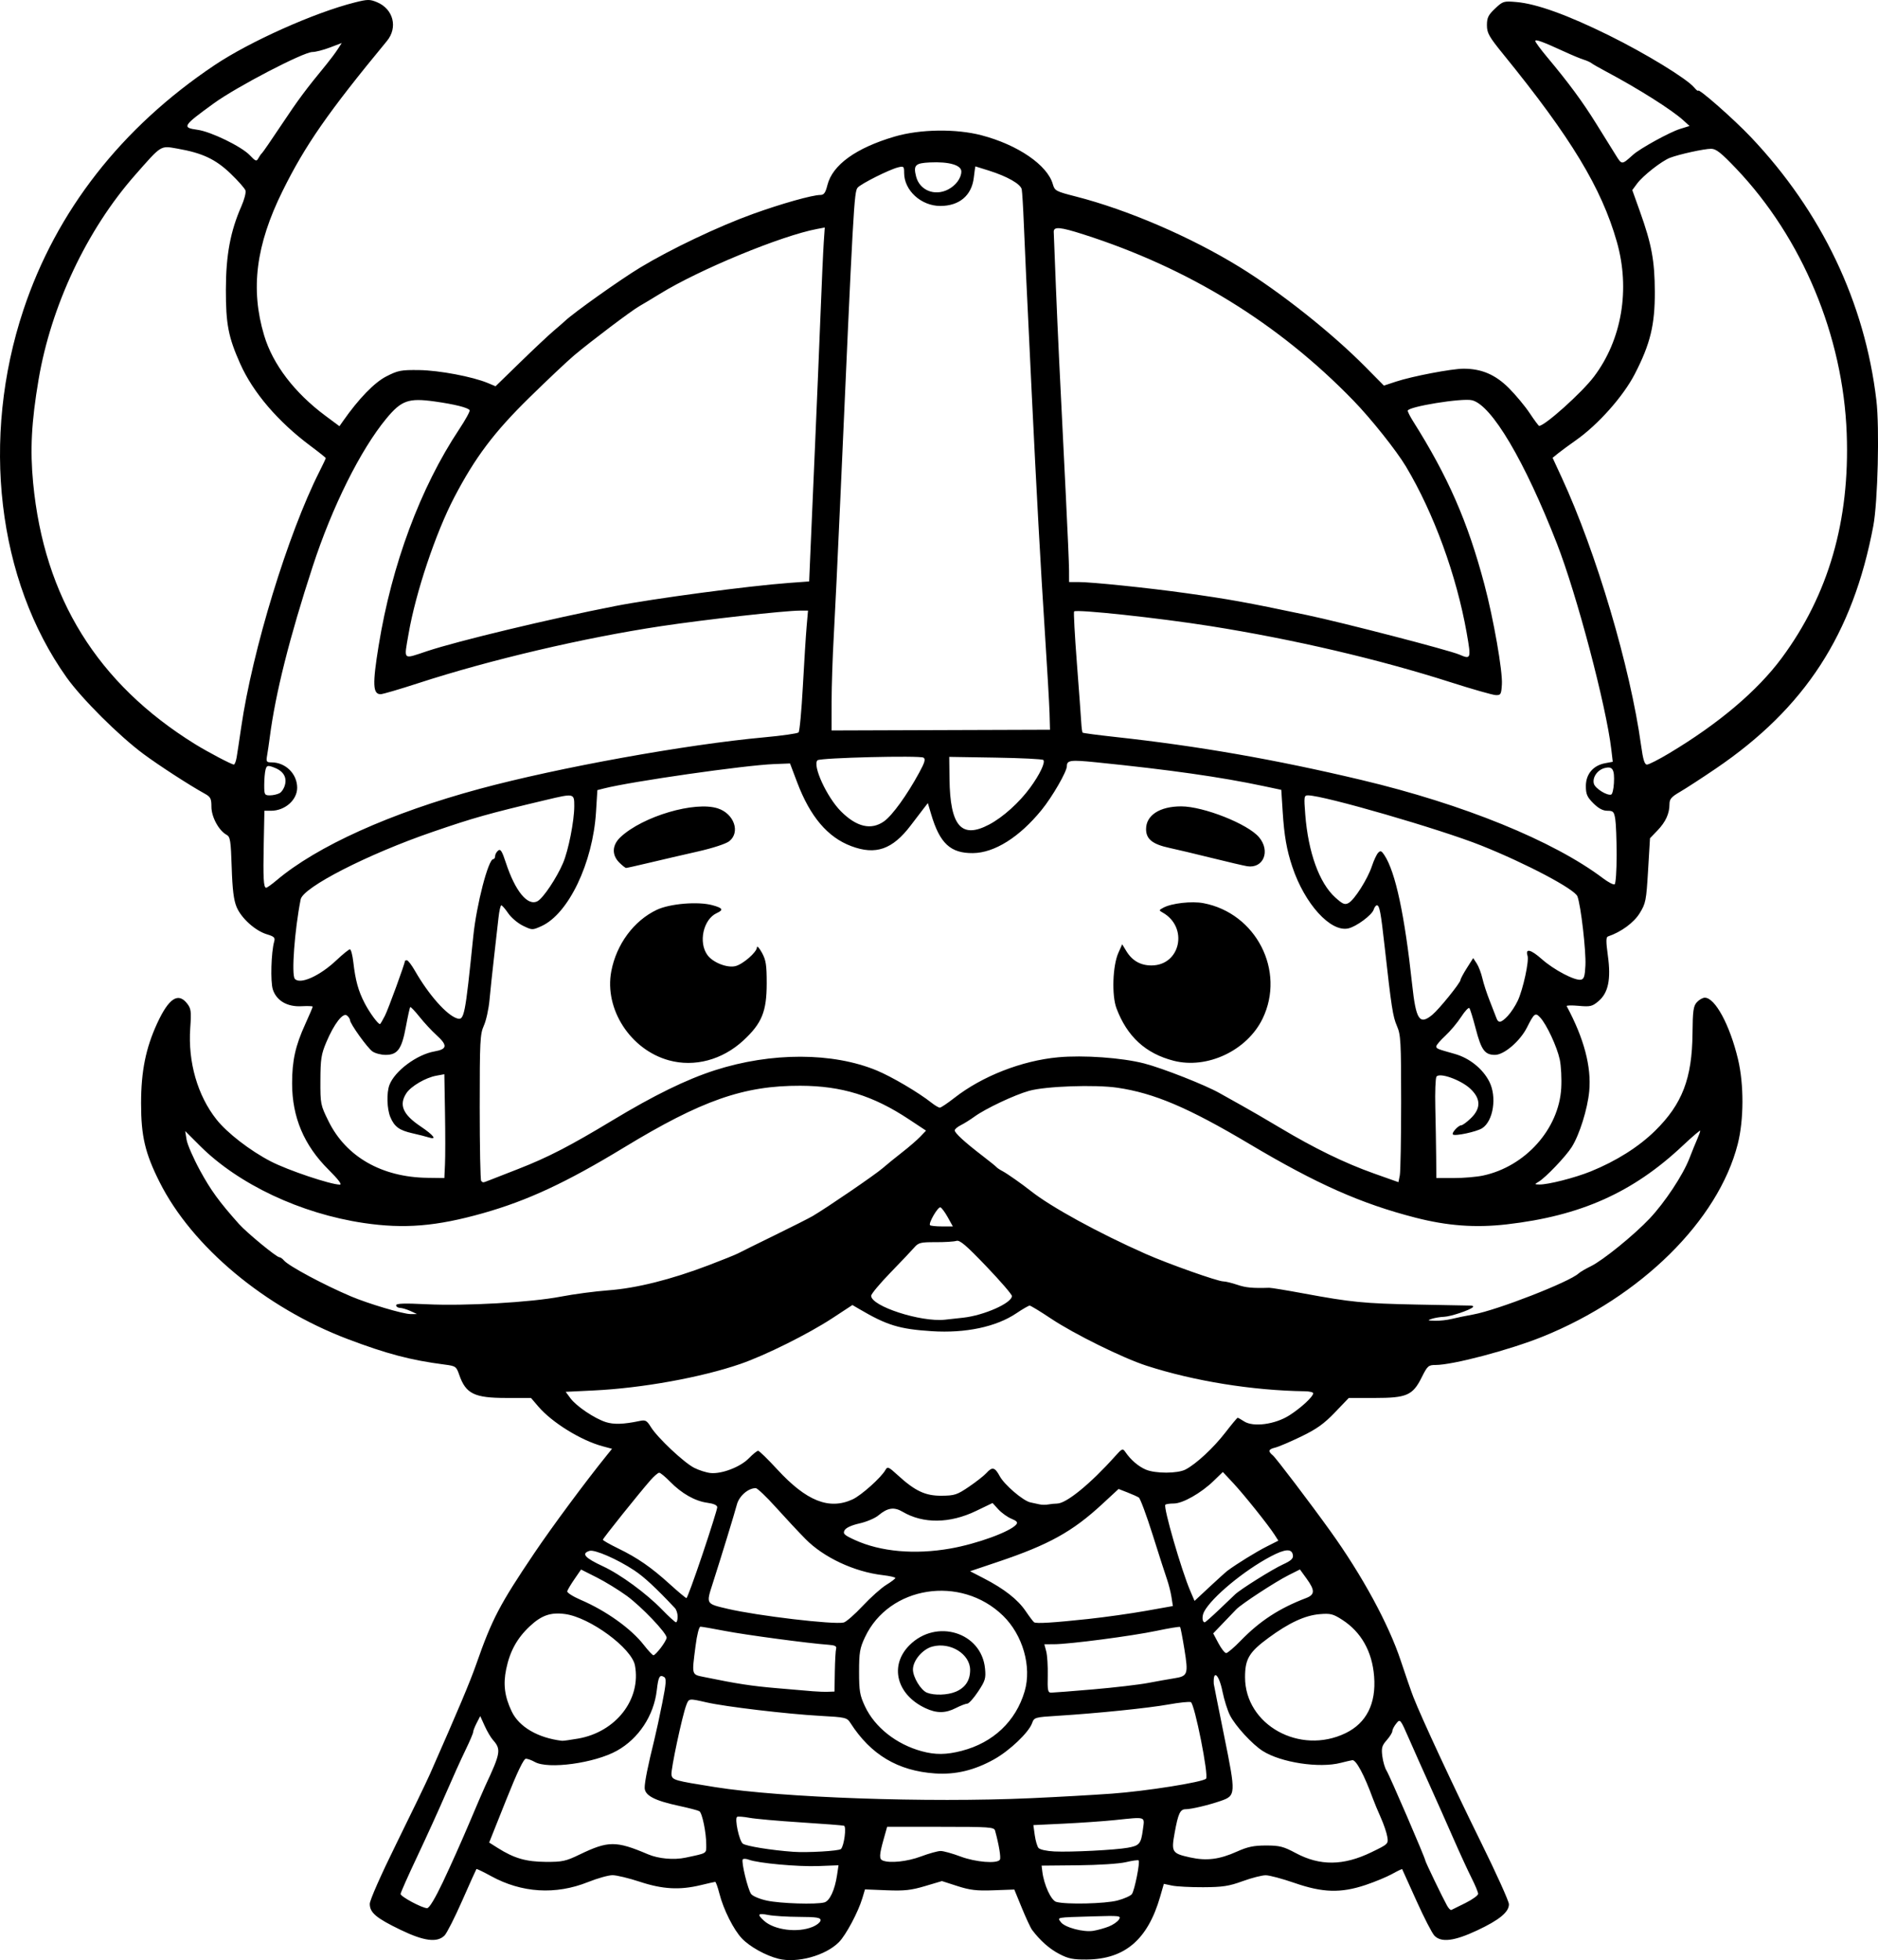 <?xml version="1.0" encoding="UTF-8" standalone="no"?>
<!-- Created with Inkscape (http://www.inkscape.org/) -->

<svg
   width="225.948mm"
   height="235.81mm"
   viewBox="0 0 225.948 235.81"
   version="1.1"
   id="svg5"
   xml:space="preserve"
   xmlns="http://www.w3.org/2000/svg"
   xmlns:svg="http://www.w3.org/2000/svg"><defs
     id="defs2" /><g
     id="layer1"
     transform="translate(66.017,-16.567)"><path
       style="fill:#000000;stroke-width:0.265"
       d="m 27.616,252.21 c -1.513,-0.378 -3.408,-1.432 -4.358,-2.421 -1.01,-1.052 -2.237,-3.499 -2.73,-5.442 -0.194,-0.764 -0.419,-1.385 -0.501,-1.38 -0.082,0.005 -0.863,0.182 -1.736,0.393 -2.534,0.612 -4.583,0.499 -7.319,-0.402 -1.325,-0.437 -2.806,-0.794 -3.293,-0.794 -0.486,0 -1.81,0.371 -2.942,0.824 -3.901,1.563 -7.988,1.313 -11.678,-0.716 -0.928,-0.51 -1.718,-0.892 -1.756,-0.849 -0.038,0.043 -0.804,1.745 -1.702,3.783 -0.898,2.037 -1.857,3.931 -2.13,4.208 -0.882,0.894 -2.466,0.693 -5.296,-0.674 -2.935,-1.418 -3.704,-2.067 -3.704,-3.127 0,-0.443 1.362,-3.523 3.242,-7.332 1.783,-3.613 3.583,-7.342 4.001,-8.288 3.415,-7.743 4.814,-11.064 5.572,-13.229 1.894,-5.41 2.805,-7.151 6.991,-13.361 2.118,-3.142 6.119,-8.543 8.66,-11.692 l 0.681,-0.844 -1.137,-0.306 c -2.601,-0.7 -6.078,-2.849 -7.727,-4.775 l -0.887,-1.036 h -2.964 c -3.868,0 -4.878,-0.498 -5.674,-2.796 -0.346,-0.998 -0.419,-1.048 -1.789,-1.225 -4.031,-0.521 -6.924,-1.283 -11.615,-3.059 -9.935,-3.761 -18.729,-11.099 -22.644,-18.894 -1.745,-3.474 -2.227,-5.529 -2.225,-9.476 0.002,-3.864 0.564,-6.646 1.944,-9.634 1.384,-2.995 2.513,-3.745 3.586,-2.38 0.486,0.618 0.527,0.931 0.384,2.977 -0.284,4.067 0.877,8.104 3.159,10.985 1.291,1.63 4.057,3.765 6.538,5.046 2.067,1.068 7.197,2.791 8.308,2.791 0.285,0 -0.204,-0.645 -1.353,-1.786 -2.962,-2.939 -4.392,-6.317 -4.396,-10.385 -0.002,-2.741 0.397,-4.541 1.586,-7.144 0.498,-1.091 0.899,-2.037 0.89,-2.101 -0.009,-0.064 -0.611,-0.085 -1.339,-0.046 -1.72,0.091 -3.007,-0.658 -3.453,-2.012 -0.306,-0.927 -0.205,-4.486 0.164,-5.782 0.13,-0.457 -0.013,-0.599 -0.866,-0.854 -1.41,-0.422 -3.092,-1.934 -3.658,-3.288 -0.349,-0.834 -0.504,-2.085 -0.591,-4.775 -0.104,-3.217 -0.176,-3.676 -0.612,-3.909 -0.93,-0.498 -1.827,-2.151 -1.827,-3.368 0,-1.002 -0.1,-1.196 -0.818,-1.592 -1.83,-1.008 -5.518,-3.399 -7.384,-4.786 -2.933,-2.181 -7.409,-6.641 -9.22,-9.187 -8.346,-11.733 -10.344,-28.752 -5.193,-44.234 3.954,-11.884 11.795,-21.924 22.974,-29.418 4.27,-2.863 12.036,-6.336 16.897,-7.557 1.539,-0.387 1.804,-0.389 2.672,-0.027 1.962,0.82 2.527,3.042 1.185,4.666 -7.061,8.55 -9.827,12.525 -12.558,18.054 -3.207,6.491 -3.882,11.787 -2.214,17.363 1.042,3.483 3.652,6.905 7.379,9.675 l 1.682,1.25 0.43,-0.614 c 1.881,-2.69 3.769,-4.64 5.208,-5.377 1.406,-0.72 1.771,-0.791 3.947,-0.763 2.396,0.031 6.43,0.792 8.267,1.559 l 0.931,0.389 2.95,-2.873 c 1.623,-1.58 3.427,-3.275 4.009,-3.768 0.582,-0.492 1.213,-1.042 1.403,-1.221 1.075,-1.016 6.666,-4.985 9.048,-6.425 3.683,-2.225 9.402,-4.944 13.541,-6.438 3.446,-1.243 7.161,-2.29 8.129,-2.29 0.429,0 0.613,-0.261 0.85,-1.201 0.609,-2.42 3.449,-4.464 8.093,-5.826 3.057,-0.896 7.371,-0.958 10.451,-0.15 4.359,1.144 7.911,3.577 8.568,5.868 0.232,0.809 0.359,0.878 2.756,1.491 6.245,1.597 13.807,4.852 19.711,8.485 4.946,3.043 11.141,7.961 15.166,12.039 l 2.202,2.23 1.466,-0.484 c 1.943,-0.641 6.704,-1.55 8.119,-1.55 2.17,0 3.832,0.712 5.457,2.339 0.823,0.824 1.951,2.182 2.506,3.019 0.555,0.837 1.063,1.521 1.13,1.521 0.687,0 5.128,-3.985 6.585,-5.909 3.364,-4.442 4.397,-10.515 2.763,-16.244 -1.848,-6.476 -5.513,-12.531 -13.626,-22.511 -1.762,-2.168 -2.002,-2.592 -2.002,-3.541 0,-0.9 0.162,-1.23 0.979,-2 0.945,-0.891 1.034,-0.918 2.58,-0.784 2.422,0.21 6.138,1.551 11.126,4.014 4.429,2.187 9.346,5.193 10.253,6.268 0.255,0.302 0.463,0.473 0.463,0.38 0,-0.366 4.295,3.412 6.368,5.6 8.506,8.982 13.698,19.875 15.087,31.652 0.391,3.311 0.171,12.238 -0.371,15.113 -2.46,13.041 -8.219,21.908 -18.967,29.204 -1.673,1.136 -3.608,2.393 -4.299,2.794 -1.033,0.599 -1.257,0.862 -1.257,1.48 0,1.131 -0.462,2.138 -1.452,3.167 l -0.891,0.926 -0.232,3.88 c -0.217,3.638 -0.28,3.959 -1.015,5.148 -0.703,1.137 -2.245,2.266 -3.806,2.786 -0.247,0.082 -0.25,0.605 -0.015,2.319 0.39,2.847 0.051,4.475 -1.139,5.476 -0.742,0.625 -0.981,0.681 -2.369,0.555 -0.849,-0.077 -1.502,-0.061 -1.45,0.035 2.082,3.868 2.99,7.29 2.715,10.229 -0.201,2.146 -1.172,5.246 -2.107,6.727 -0.71,1.125 -3.139,3.67 -3.981,4.172 -0.514,0.306 -0.512,0.316 0.08,0.331 1.03,0.026 4.302,-0.807 6.2,-1.579 3.077,-1.252 5.762,-2.949 7.734,-4.887 3.26,-3.203 4.448,-6.292 4.499,-11.693 0.026,-2.748 0.103,-3.307 0.523,-3.77 0.271,-0.299 0.702,-0.544 0.958,-0.544 1.238,0 3.014,3.292 3.994,7.406 0.721,3.028 0.709,7.279 -0.03,10.189 -2.337,9.203 -11.685,18.431 -23.485,23.185 -3.985,1.605 -10.796,3.406 -12.886,3.406 -0.844,0 -0.968,0.111 -1.658,1.493 -1.081,2.164 -1.796,2.475 -5.681,2.475 h -3.091 l -1.676,1.746 c -1.312,1.367 -2.192,1.995 -4.057,2.896 -1.31,0.633 -2.709,1.229 -3.109,1.326 -0.837,0.202 -0.908,0.434 -0.287,0.946 0.376,0.31 4.456,5.682 6.907,9.094 3.84,5.346 7.024,11.207 8.48,15.61 0.577,1.746 1.259,3.711 1.515,4.366 0.976,2.5 4.804,10.725 8.083,17.368 1.878,3.804 3.414,7.205 3.414,7.557 0,0.943 -1.159,1.896 -3.833,3.149 -2.748,1.288 -4.31,1.48 -5.131,0.633 -0.282,-0.291 -1.262,-2.196 -2.178,-4.233 -0.916,-2.037 -1.683,-3.736 -1.704,-3.774 -0.021,-0.038 -0.563,0.221 -1.203,0.578 -0.641,0.356 -2.079,0.953 -3.196,1.327 -2.979,0.996 -5.159,0.934 -8.552,-0.244 -1.455,-0.505 -3.012,-0.921 -3.46,-0.924 -0.448,-0.003 -1.698,0.316 -2.778,0.71 -1.654,0.602 -2.404,0.717 -4.742,0.728 -1.528,0.007 -3.22,-0.082 -3.76,-0.196 l -0.982,-0.208 -0.441,1.531 c -1.491,5.173 -4.244,7.532 -8.84,7.572 -1.646,0.014 -2.21,-0.1 -3.307,-0.673 -1.182,-0.617 -2.302,-1.609 -3.267,-2.896 -0.181,-0.241 -0.736,-1.432 -1.233,-2.646 l -0.904,-2.207 -2.494,0.091 c -2.04,0.075 -2.832,-0.018 -4.354,-0.508 l -1.861,-0.599 -2.034,0.604 c -1.677,0.498 -2.489,0.586 -4.628,0.5 l -2.593,-0.104 -0.319,1.067 c -0.496,1.656 -1.971,4.425 -2.809,5.273 -1.613,1.633 -5.036,2.571 -7.307,2.003 z m 39.76,-3.868 c 0.512,-0.201 1.066,-0.582 1.231,-0.846 0.286,-0.457 0.13,-0.476 -3.18,-0.377 -4.473,0.134 -4.25,0.093 -3.807,0.696 0.467,0.635 2.709,1.234 3.899,1.042 0.509,-0.082 1.345,-0.314 1.857,-0.515 z m -35.624,0.036 c 0.527,-0.22 0.958,-0.577 0.958,-0.794 0,-0.32 -0.479,-0.395 -2.58,-0.405 -1.419,-0.006 -3.086,-0.109 -3.704,-0.229 -1.27,-0.246 -1.388,-0.092 -0.529,0.69 1.242,1.13 4.065,1.486 5.855,0.738 z m 78.551,-2.872 c 0.835,-0.417 1.518,-0.913 1.518,-1.102 0,-0.189 -0.352,-1.038 -0.782,-1.887 -0.43,-0.849 -1.433,-3.032 -2.23,-4.851 -0.796,-1.819 -2.067,-4.677 -2.824,-6.35 -0.757,-1.673 -1.863,-4.155 -2.458,-5.514 -1.077,-2.459 -1.084,-2.468 -1.554,-1.889 -0.259,0.32 -0.472,0.729 -0.472,0.909 0,0.18 -0.305,0.672 -0.678,1.095 -0.58,0.658 -0.656,0.938 -0.528,1.942 0.083,0.645 0.31,1.419 0.505,1.72 0.348,0.537 4.669,10.559 4.669,10.83 0,0.149 2.051,4.405 2.608,5.409 0.186,0.336 0.421,0.574 0.522,0.529 0.101,-0.045 0.867,-0.424 1.702,-0.841 z m -122.99,-2.615 c 0.848,-1.783 2.246,-4.908 3.106,-6.945 0.86,-2.037 1.73,-4.061 1.935,-4.498 1.871,-3.999 1.942,-4.419 0.933,-5.556 -0.258,-0.291 -0.707,-1.056 -0.997,-1.7 l -0.528,-1.17 -0.427,0.827 c -0.235,0.455 -0.427,0.948 -0.427,1.097 0,0.149 -0.422,1.137 -0.937,2.196 -0.516,1.059 -1.579,3.414 -2.364,5.233 -0.785,1.819 -2.327,5.212 -3.428,7.541 -1.101,2.328 -2.001,4.356 -2.001,4.506 -6e-5,0.318 2.584,1.703 3.187,1.708 0.264,0.002 0.956,-1.147 1.951,-3.238 z m 45.842,2.55 c 0.653,-0.175 1.265,-1.484 1.535,-3.288 l 0.177,-1.181 -2.412,0.093 c -2.471,0.095 -7.258,-0.342 -8.367,-0.763 -0.341,-0.13 -0.677,-0.143 -0.746,-0.031 -0.189,0.306 0.614,3.61 1.008,4.15 0.191,0.261 1.032,0.615 1.904,0.802 1.631,0.35 5.906,0.484 6.902,0.217 z m 35.273,-0.231 c 0.8,-0.213 1.581,-0.561 1.737,-0.775 0.321,-0.439 1.003,-3.855 0.808,-4.049 -0.07,-0.07 -0.76,0.025 -1.534,0.21 -0.794,0.19 -3.311,0.354 -5.773,0.377 l -4.366,0.041 0.085,0.703 c 0.193,1.603 1.057,3.484 1.681,3.659 1.179,0.332 5.889,0.225 7.361,-0.167 z m 30.525,-5.794 c 2.058,-0.995 2.08,-1.016 1.94,-1.877 -0.078,-0.479 -0.428,-1.51 -0.777,-2.29 -0.35,-0.781 -0.788,-1.836 -0.974,-2.345 -1.024,-2.805 -2.012,-4.646 -2.457,-4.578 -0.188,0.029 -0.818,0.175 -1.4,0.324 -2.584,0.665 -7.18,-0.035 -9.375,-1.427 -1.268,-0.804 -3.284,-2.998 -3.945,-4.293 -0.295,-0.579 -0.702,-1.868 -0.903,-2.866 -0.42,-2.077 -1.141,-2.711 -1.046,-0.919 0.004,0.073 0.569,2.909 1.256,6.303 1.418,7.005 1.409,7.15 -0.454,7.791 -1.457,0.502 -3.514,0.987 -4.181,0.987 -0.667,0 -0.903,0.505 -1.327,2.834 -0.423,2.325 -0.325,2.482 1.843,2.963 1.993,0.442 3.537,0.25 5.661,-0.704 1.276,-0.573 2.021,-0.728 3.491,-0.728 1.624,0 2.093,0.119 3.572,0.911 2.915,1.559 5.727,1.532 9.076,-0.086 z m -95.229,0.26 c 3.443,-1.659 4.374,-1.662 8.217,-0.028 1.267,0.539 3.122,0.705 4.524,0.406 2.659,-0.567 2.488,-0.46 2.488,-1.565 0,-1.456 -0.484,-3.809 -0.827,-4.021 -0.161,-0.099 -1.261,-0.388 -2.444,-0.642 -2.959,-0.634 -4.137,-1.257 -4.137,-2.187 0,-0.712 0.389,-2.645 1.157,-5.749 0.216,-0.873 0.651,-2.883 0.965,-4.467 0.461,-2.318 0.506,-2.921 0.23,-3.091 -0.552,-0.341 -0.702,-0.075 -0.895,1.589 -0.353,3.039 -2.175,5.804 -4.787,7.264 -2.691,1.504 -8.294,2.269 -9.899,1.352 -0.364,-0.208 -0.84,-0.382 -1.058,-0.386 -0.271,-0.005 -1.036,1.594 -2.41,5.038 l -2.013,5.046 1.025,0.647 c 1.979,1.25 3.4,1.663 5.764,1.679 2.014,0.013 2.418,-0.074 4.101,-0.885 z m 41.051,0.238 c 0.967,-0.364 2.038,-0.661 2.381,-0.661 0.343,0 1.415,0.298 2.381,0.661 1.823,0.686 4.428,0.897 4.745,0.384 0.146,-0.236 -0.112,-1.794 -0.578,-3.493 -0.117,-0.425 -0.658,-0.463 -6.557,-0.463 h -6.43 l -0.432,1.539 c -0.518,1.847 -0.538,2.343 -0.101,2.519 0.861,0.347 2.968,0.124 4.59,-0.486 z m -9.619,-0.897 c 0.38,-0.354 0.69,-2.708 0.369,-2.804 -0.165,-0.049 -2.503,-0.23 -5.195,-0.402 -2.692,-0.172 -5.473,-0.419 -6.179,-0.55 -0.707,-0.131 -1.375,-0.182 -1.486,-0.113 -0.322,0.199 0.25,2.884 0.687,3.221 0.389,0.3 3.429,0.792 6.053,0.98 1.711,0.123 5.499,-0.095 5.752,-0.331 z M 69.681,238.859 c 1.396,-0.25 1.58,-0.473 1.808,-2.191 0.214,-1.612 0.462,-1.529 -3.401,-1.132 -1.34,0.138 -4.088,0.329 -6.107,0.426 l -3.67,0.175 0.165,1.201 c 0.091,0.661 0.294,1.357 0.451,1.547 0.163,0.197 0.988,0.379 1.918,0.424 1.99,0.095 7.303,-0.175 8.836,-0.449 z M 57.978,232.902 c 3.201,-0.144 7.607,-0.392 9.79,-0.551 4.127,-0.3 10.895,-1.374 11.318,-1.796 0.35,-0.35 -1.378,-9.039 -1.832,-9.213 -0.195,-0.075 -1.397,0.052 -2.671,0.281 -2.436,0.439 -8.579,1.066 -13.345,1.363 -2.755,0.171 -2.833,0.194 -3.077,0.879 -0.397,1.118 -2.69,3.305 -4.564,4.352 -2.382,1.332 -4.651,1.874 -7.127,1.704 -4.454,-0.307 -7.711,-2.247 -10.157,-6.052 -0.433,-0.674 -0.565,-0.705 -3.679,-0.877 -3.937,-0.217 -11.355,-1.096 -13.631,-1.615 -2.172,-0.495 -2.134,-0.5 -2.457,0.347 -0.484,1.271 -1.863,7.74 -1.777,8.337 0.095,0.658 0.3,0.717 5.259,1.508 7.984,1.274 25.567,1.891 37.951,1.332 z m -8.278,-5.702 c 3.78,-0.979 6.505,-3.56 7.562,-7.16 0.871,-2.966 -0.221,-6.779 -2.605,-9.097 -5.076,-4.935 -13.713,-3.585 -16.61,2.597 -0.617,1.315 -0.705,1.837 -0.705,4.15 0,2.32 0.088,2.833 0.712,4.165 1.179,2.517 3.77,4.564 6.829,5.397 1.638,0.446 2.953,0.432 4.818,-0.051 z m -4.37,-5.128 c -3.484,-1.626 -4.374,-5.129 -1.924,-7.579 3.235,-3.235 8.67,-1.554 9.089,2.812 0.114,1.185 0.027,1.472 -0.836,2.772 -0.53,0.798 -1.115,1.45 -1.301,1.45 -0.186,0 -0.805,0.238 -1.376,0.529 -1.253,0.639 -2.309,0.644 -3.652,0.017 z m 3.626,-1.973 c 1.16,-0.484 1.746,-1.365 1.746,-2.621 0,-1.924 -2.384,-3.4 -4.549,-2.818 -1.179,0.317 -2.331,1.681 -2.331,2.758 0,0.925 0.947,2.49 1.688,2.789 0.865,0.35 2.469,0.299 3.445,-0.109 z m -45.416,5.63 c 4.547,-0.792 7.601,-4.724 6.836,-8.801 -0.39,-2.082 -5.419,-5.779 -8.407,-6.182 -1.727,-0.233 -2.831,0.149 -4.241,1.467 -1.533,1.434 -2.399,3.005 -2.844,5.159 -0.379,1.836 -0.19,3.298 0.66,5.085 0.888,1.867 3.157,3.194 6.056,3.539 0.134,0.016 1.007,-0.104 1.94,-0.267 z m 92.341,-0.657 c 2.506,-1.217 3.683,-3.559 3.427,-6.818 -0.235,-3.004 -1.553,-5.344 -3.837,-6.815 -1.104,-0.712 -1.414,-0.789 -2.725,-0.678 -1.76,0.149 -3.675,1.036 -6.135,2.843 -2.343,1.721 -2.836,2.546 -2.833,4.748 0.005,5.734 6.598,9.395 12.103,6.72 z m -61.458,-7.382 c 0.022,-1.31 0.093,-2.56 0.156,-2.778 0.087,-0.298 -0.148,-0.415 -0.943,-0.471 -2.303,-0.16 -9.936,-1.181 -12.435,-1.663 -1.455,-0.281 -2.779,-0.511 -2.942,-0.511 -0.174,-5.3e-4 -0.42,0.965 -0.595,2.332 -0.459,3.577 -0.508,3.407 1.09,3.735 3.947,0.81 5.644,1.07 8.665,1.329 1.819,0.156 3.784,0.324 4.366,0.373 0.582,0.05 1.405,0.078 1.828,0.062 l 0.77,-0.027 z m 31.107,2.117 c 2.54,-0.218 5.511,-0.566 6.602,-0.774 1.091,-0.208 2.484,-0.456 3.094,-0.551 1.666,-0.26 1.743,-0.472 1.261,-3.468 -0.231,-1.434 -0.468,-2.655 -0.527,-2.714 -0.059,-0.059 -1.331,0.15 -2.827,0.465 -2.975,0.626 -10.503,1.61 -12.344,1.614 l -1.158,0.003 0.228,0.86 c 0.125,0.473 0.207,1.783 0.181,2.91 -0.041,1.788 0.012,2.051 0.413,2.051 0.253,0 2.537,-0.178 5.077,-0.396 z m -52.034,-5.01 c 0.381,-0.5 0.693,-1.044 0.693,-1.21 0,-0.564 -3.036,-3.747 -4.801,-5.033 -0.967,-0.704 -2.599,-1.704 -3.627,-2.222 l -1.869,-0.941 -0.793,1.153 c -0.436,0.634 -0.828,1.291 -0.871,1.46 -0.043,0.169 0.696,0.639 1.642,1.045 3.028,1.299 6.04,3.451 7.558,5.4 0.538,0.691 1.068,1.257 1.177,1.257 0.109,0 0.51,-0.409 0.891,-0.908 z m 69.758,-0.845 c 2.314,-2.381 4.638,-3.896 7.863,-5.127 1.077,-0.411 1.091,-0.924 0.063,-2.343 l -0.797,-1.101 -1.385,0.697 c -1.578,0.794 -5.658,3.461 -6.27,4.098 -0.224,0.233 -0.941,0.981 -1.594,1.661 l -1.186,1.237 0.628,1.184 c 0.345,0.651 0.764,1.184 0.93,1.184 0.166,0 0.954,-0.67 1.749,-1.489 z m -45.481,-4.18 c 0.966,-1.029 2.242,-2.169 2.837,-2.533 0.595,-0.364 1.085,-0.737 1.089,-0.829 0.004,-0.092 -0.677,-0.248 -1.514,-0.345 -3.419,-0.399 -7.088,-2.114 -9.288,-4.341 -0.822,-0.832 -2.426,-2.551 -3.566,-3.819 -1.139,-1.268 -2.231,-2.306 -2.426,-2.306 -0.912,0 -2,0.951 -2.269,1.984 -0.27,1.033 -1.904,6.366 -2.914,9.51 -0.791,2.46 -0.82,2.411 1.81,3.026 3.607,0.844 12.755,1.924 13.957,1.647 0.291,-0.067 1.319,-0.964 2.285,-1.993 z m 27.216,1.559 c 1.965,-0.211 5.042,-0.646 6.839,-0.965 l 3.267,-0.581 -0.167,-1.074 c -0.092,-0.591 -0.334,-1.55 -0.538,-2.133 -0.204,-0.582 -0.979,-2.99 -1.723,-5.35 -0.744,-2.36 -1.496,-4.384 -1.671,-4.498 -0.175,-0.113 -0.794,-0.392 -1.377,-0.618 l -1.058,-0.412 -1.984,1.835 c -3.567,3.299 -6.406,4.871 -12.505,6.924 l -3.376,1.137 1.657,0.856 c 2.443,1.262 4.076,2.539 5.018,3.924 0.46,0.677 0.922,1.29 1.027,1.362 0.259,0.18 2.329,0.052 6.591,-0.406 z M 15.512,211.057 c 0,-0.374 -0.149,-0.839 -0.331,-1.032 -2.286,-2.433 -3.699,-3.743 -4.883,-4.529 -2.021,-1.342 -4.779,-2.544 -5.389,-2.351 -1.019,0.324 -0.575,0.837 1.597,1.846 2.128,0.988 5.24,3.268 7.154,5.243 0.8,0.826 1.544,1.502 1.654,1.503 0.109,7.9e-4 0.198,-0.305 0.198,-0.679 z m 65.147,-0.841 c 0.878,-0.837 1.743,-1.661 1.92,-1.832 0.638,-0.613 4.489,-3.025 5.748,-3.6 0.983,-0.449 1.268,-0.711 1.21,-1.114 -0.118,-0.827 -0.915,-0.783 -2.679,0.149 -3.201,1.691 -7.072,4.9 -7.999,6.632 -0.291,0.543 -0.248,1.286 0.073,1.286 0.071,0 0.848,-0.685 1.726,-1.521 z m 1.033,-4.701 c 1.109,-0.822 3.454,-2.267 4.683,-2.887 l 1.41,-0.711 -0.458,-0.713 c -0.761,-1.185 -3.706,-4.862 -5.003,-6.247 l -1.218,-1.301 -1.113,1.079 c -1.505,1.459 -3.716,2.713 -4.785,2.713 -0.479,0 -0.937,0.067 -1.019,0.149 -0.269,0.269 1.93,7.874 2.997,10.363 l 0.516,1.205 1.813,-1.691 c 0.997,-0.93 1.977,-1.812 2.176,-1.96 z M 18.503,203.554 c 0.975,-2.9 1.772,-5.444 1.772,-5.653 0,-0.25 -0.412,-0.436 -1.204,-0.544 -1.473,-0.202 -3.083,-1.116 -4.472,-2.539 -0.575,-0.589 -1.162,-1.072 -1.304,-1.072 -0.142,0 -0.599,0.387 -1.016,0.86 -1.359,1.541 -5.763,7.041 -5.763,7.197 0,0.084 0.814,0.548 1.81,1.033 2.369,1.153 3.998,2.279 6.25,4.322 1.013,0.919 1.912,1.67 1.998,1.67 0.086,0 0.954,-2.373 1.929,-5.273 z m 29.818,-0.689 c 3.202,-0.564 7.21,-2.025 7.928,-2.89 0.215,-0.259 0.077,-0.425 -0.582,-0.697 -0.475,-0.196 -1.18,-0.702 -1.566,-1.123 l -0.702,-0.766 -1.994,0.959 c -3.151,1.516 -6.359,1.55 -8.826,0.094 -1.025,-0.605 -1.81,-0.488 -2.903,0.43 -0.411,0.346 -1.439,0.783 -2.284,0.972 -0.962,0.215 -1.633,0.524 -1.795,0.826 -0.223,0.416 -0.052,0.578 1.241,1.169 3.085,1.411 7.206,1.779 11.483,1.026 z m 12.853,-5.411 c 1.103,-0.007 4.004,-2.376 6.966,-5.687 0.853,-0.954 0.92,-0.981 1.245,-0.506 0.644,0.941 1.557,1.725 2.45,2.106 1.154,0.492 3.819,0.488 4.775,-0.006 1.281,-0.662 3.367,-2.598 4.797,-4.45 0.755,-0.978 1.422,-1.778 1.483,-1.778 0.06,0 0.407,0.195 0.77,0.432 1.103,0.723 3.746,0.369 5.462,-0.732 1.416,-0.908 2.855,-2.244 2.855,-2.65 0,-0.124 -0.446,-0.232 -0.992,-0.239 -6.325,-0.09 -13.348,-1.223 -19.062,-3.074 -2.853,-0.924 -8.723,-3.821 -11.496,-5.673 -1.283,-0.857 -2.436,-1.558 -2.562,-1.558 -0.126,0 -0.846,0.415 -1.599,0.922 -2.434,1.638 -6.12,2.418 -10.182,2.155 -3.913,-0.254 -5.384,-0.704 -8.746,-2.679 l -0.798,-0.469 -2.391,1.57 c -2.895,1.901 -8.095,4.489 -11.094,5.521 -4.731,1.628 -11.818,2.909 -17.65,3.189 l -3.362,0.162 0.578,0.782 c 0.704,0.953 2.874,2.414 4.243,2.859 0.95,0.308 2.165,0.27 4.049,-0.128 0.732,-0.155 0.884,-0.075 1.376,0.721 0.794,1.285 3.967,4.274 5.21,4.908 0.582,0.297 1.475,0.58 1.984,0.629 1.35,0.13 3.589,-0.735 4.602,-1.778 0.481,-0.495 0.982,-0.9 1.113,-0.899 0.131,0.001 1.167,1.011 2.303,2.245 3.507,3.809 6.232,4.896 9.048,3.607 1.05,-0.48 3.461,-2.638 3.969,-3.552 0.24,-0.432 0.376,-0.374 1.455,0.615 2.103,1.928 3.337,2.509 5.296,2.493 1.57,-0.013 1.865,-0.11 3.307,-1.092 0.871,-0.593 1.81,-1.331 2.087,-1.64 0.702,-0.782 1.017,-0.706 1.604,0.383 0.56,1.04 2.816,2.968 3.688,3.151 0.305,0.064 0.792,0.17 1.083,0.234 0.291,0.065 0.767,0.071 1.058,0.014 0.291,-0.057 0.777,-0.105 1.079,-0.107 z M 49.871,175.093 c 2.526,-0.282 5.858,-1.765 5.858,-2.607 0,-0.193 -1.387,-1.801 -3.083,-3.574 -2.435,-2.545 -3.191,-3.188 -3.597,-3.059 -0.283,0.09 -1.412,0.16 -2.509,0.155 -1.791,-0.007 -2.052,0.058 -2.555,0.638 -0.308,0.355 -1.601,1.719 -2.874,3.031 -1.273,1.312 -2.315,2.563 -2.315,2.78 0,1.253 5.949,3.185 8.864,2.878 0.437,-0.046 1.432,-0.155 2.212,-0.242 z m 58.744,0.155 c 0.526,-0.133 1.707,-0.377 2.623,-0.542 2.869,-0.518 11.588,-3.918 12.678,-4.943 0.177,-0.166 0.832,-0.551 1.455,-0.854 1.453,-0.707 5.21,-3.754 7.095,-5.756 1.824,-1.936 3.994,-5.216 4.761,-7.195 0.32,-0.827 0.748,-1.878 0.949,-2.337 0.202,-0.459 0.367,-0.917 0.367,-1.02 0,-0.102 -0.947,0.705 -2.105,1.795 -5.996,5.641 -12.272,8.446 -21.178,9.469 -3.759,0.431 -7.13,0.184 -10.98,-0.806 -6.552,-1.685 -11.877,-4.049 -19.976,-8.867 -7.325,-4.358 -11.459,-6.118 -15.892,-6.766 -2.69,-0.393 -8.622,-0.184 -10.617,0.375 -1.759,0.493 -5.238,2.135 -6.565,3.099 -0.509,0.37 -1.252,0.835 -1.653,1.034 -0.4,0.199 -0.728,0.48 -0.728,0.624 0,0.319 1.188,1.41 3.307,3.036 0.873,0.67 1.647,1.295 1.72,1.389 0.073,0.094 0.415,0.32 0.761,0.502 0.527,0.278 2.345,1.555 3.345,2.35 2.431,1.933 8.154,5.068 13.853,7.59 2.685,1.188 8.653,3.302 9.322,3.302 0.265,0 1.021,0.183 1.68,0.406 1.031,0.35 1.832,0.426 3.848,0.363 0.218,-0.007 2.064,0.296 4.101,0.673 5.772,1.068 7.257,1.214 13.639,1.345 3.281,0.067 6.189,0.122 6.46,0.122 0.272,0 0.409,0.085 0.305,0.189 -0.358,0.358 -2.68,1.134 -3.472,1.161 -0.437,0.015 -1.091,0.122 -1.455,0.238 -0.582,0.186 -0.538,0.215 0.366,0.238 0.565,0.015 1.458,-0.082 1.984,-0.215 z m -125.25,-0.959 c -0.437,-0.2 -1.002,-0.369 -1.257,-0.375 -0.255,-0.007 -0.463,-0.149 -0.463,-0.316 0,-0.223 0.975,-0.256 3.661,-0.123 4.624,0.229 12.563,-0.224 16.183,-0.923 1.528,-0.295 4.088,-0.634 5.689,-0.753 3.367,-0.25 7.518,-1.288 12.051,-3.013 1.68,-0.64 3.288,-1.288 3.572,-1.442 0.284,-0.154 2.243,-1.122 4.353,-2.153 2.11,-1.03 4.189,-2.082 4.62,-2.336 1.743,-1.029 7.48,-4.951 8.37,-5.723 0.523,-0.454 1.603,-1.331 2.398,-1.95 0.795,-0.619 1.763,-1.455 2.151,-1.86 l 0.704,-0.735 -2.072,-1.37 c -4.304,-2.847 -8.074,-4.011 -13.043,-4.029 -6.813,-0.025 -11.886,1.752 -21.252,7.445 -6.897,4.192 -11.587,6.376 -16.933,7.886 -5.619,1.587 -9.48,1.904 -14.36,1.18 -7.573,-1.124 -15.065,-4.656 -19.696,-9.283 l -1.777,-1.776 0.167,1.04 c 0.092,0.572 0.815,2.231 1.607,3.686 1.302,2.393 2.307,3.774 4.69,6.447 0.937,1.051 4.522,4.004 4.86,4.004 0.129,0 0.378,0.173 0.553,0.384 0.551,0.664 4.819,2.952 8.081,4.332 2.079,0.88 6.27,2.125 7.144,2.123 l 0.794,-0.002 z m 64.644,-11.282 c -0.338,-0.608 -0.734,-1.142 -0.88,-1.188 -0.301,-0.095 -1.474,1.922 -1.249,2.147 0.081,0.081 0.731,0.147 1.445,0.147 h 1.299 z m -55.198,-4.429 c 0.334,-0.133 1.917,-0.752 3.518,-1.375 3.545,-1.38 6.201,-2.75 11.315,-5.835 5.052,-3.048 8.919,-4.94 12.365,-6.047 6.774,-2.177 14.169,-2.165 19.465,0.034 1.805,0.749 5.019,2.643 6.576,3.875 0.414,0.327 0.866,0.595 1.004,0.595 0.138,0 0.926,-0.528 1.75,-1.173 3.344,-2.616 8.112,-4.482 12.484,-4.886 3.042,-0.281 7.676,0.05 10.352,0.739 2.211,0.569 7.41,2.617 9.09,3.581 0.582,0.334 1.773,1 2.646,1.48 0.873,0.48 2.957,1.69 4.63,2.69 4.157,2.483 7.778,4.244 11.281,5.488 l 2.946,1.046 0.162,-0.812 c 0.089,-0.447 0.162,-4.413 0.162,-8.815 0,-7.288 -0.045,-8.107 -0.504,-9.161 -0.495,-1.138 -0.662,-2.218 -1.488,-9.625 -0.458,-4.105 -0.608,-4.895 -0.929,-4.895 -0.12,0 -0.292,0.232 -0.382,0.516 -0.209,0.658 -2.093,2.052 -3.061,2.265 -2.134,0.469 -5.238,-2.951 -6.727,-7.411 -0.68,-2.036 -0.976,-3.729 -1.16,-6.615 l -0.169,-2.646 -2.117,-0.449 c -5.195,-1.101 -11.286,-1.966 -20.165,-2.866 -3.075,-0.311 -3.515,-0.253 -3.515,0.464 0,0.655 -1.748,3.684 -3.042,5.273 -2.674,3.282 -5.671,5.164 -8.267,5.188 -2.696,0.025 -3.977,-1.166 -5.016,-4.664 l -0.401,-1.352 -0.511,0.658 c -0.281,0.362 -0.977,1.273 -1.547,2.025 -2.199,2.901 -4.216,3.602 -7.165,2.492 -2.838,-1.068 -4.939,-3.547 -6.498,-7.666 l -0.862,-2.278 -1.932,0.076 c -3.54,0.139 -17.138,2.087 -20.452,2.929 l -0.794,0.202 -0.163,2.63 c -0.381,6.133 -3.317,12.269 -6.573,13.737 -1.08,0.487 -1.112,0.487 -2.218,-0.051 -0.617,-0.3 -1.415,-0.975 -1.773,-1.5 -0.357,-0.525 -0.731,-0.955 -0.829,-0.956 -0.099,-0.001 -0.253,0.683 -0.343,1.52 -0.09,0.837 -0.329,2.95 -0.531,4.696 -0.202,1.746 -0.447,4.068 -0.546,5.159 -0.098,1.091 -0.404,2.484 -0.679,3.094 -0.458,1.016 -0.5,1.846 -0.5,9.812 0,4.786 0.079,8.781 0.176,8.878 0.223,0.223 0.21,0.223 0.936,-0.066 z M 14.454,144.129 c -4.622,-1.272 -7.784,-6.161 -6.925,-10.709 0.613,-3.249 2.712,-6.086 5.47,-7.395 1.573,-0.746 4.946,-1.03 6.681,-0.561 1.261,0.34 1.391,0.566 0.55,0.948 -1.635,0.743 -2.254,3.541 -1.121,5.07 0.661,0.893 2.373,1.562 3.362,1.313 0.899,-0.226 2.564,-1.676 2.579,-2.247 0.006,-0.24 0.274,0.041 0.595,0.623 0.493,0.894 0.583,1.47 0.582,3.704 -0.002,3.386 -0.582,4.805 -2.801,6.86 -2.536,2.348 -5.888,3.242 -8.971,2.394 z m 60.722,0.049 c -3.363,-0.868 -5.587,-2.909 -6.866,-6.305 -0.585,-1.552 -0.463,-5.129 0.227,-6.673 l 0.46,-1.03 0.497,0.817 c 0.702,1.155 1.704,1.728 3.02,1.728 3.506,0 4.478,-4.612 1.343,-6.367 -0.459,-0.257 -0.454,-0.289 0.098,-0.584 1.001,-0.536 3.414,-0.807 4.817,-0.541 6.337,1.202 9.897,8.149 7.118,13.889 -1.857,3.836 -6.667,6.11 -10.714,5.066 z M 8.489,120.336 c -0.927,-0.927 -0.868,-2.109 0.154,-3.063 2.686,-2.509 8.963,-4.355 11.717,-3.447 1.953,0.645 2.72,2.876 1.356,3.948 -0.392,0.308 -1.975,0.826 -3.77,1.232 -1.702,0.385 -4.302,0.988 -5.777,1.34 -1.475,0.352 -2.76,0.639 -2.856,0.639 -0.096,0 -0.467,-0.292 -0.824,-0.649 z m 75.551,0.444 c -0.364,-0.055 -2.269,-0.499 -4.233,-0.986 -1.965,-0.487 -4.268,-1.035 -5.118,-1.217 -2.047,-0.44 -2.819,-1.06 -2.819,-2.266 0,-1.666 1.649,-2.733 4.224,-2.733 2.686,0 8.023,2.114 9.366,3.71 1.401,1.665 0.537,3.791 -1.419,3.493 z m -96.519,35.859 c 0.043,-0.909 0.044,-3.72 5.3e-4,-6.245 l -0.078,-4.591 -0.98,0.179 c -1.278,0.234 -3.04,1.267 -3.588,2.104 -0.92,1.404 -0.429,2.555 1.7,3.987 1.607,1.081 2.037,1.668 0.975,1.328 -0.327,-0.105 -1.202,-0.327 -1.944,-0.494 -1.587,-0.357 -2.176,-0.789 -2.661,-1.949 -0.412,-0.985 -0.467,-2.924 -0.109,-3.864 0.641,-1.686 3.292,-3.66 5.419,-4.035 1.556,-0.274 1.605,-0.728 0.214,-1.987 -0.55,-0.497 -1.456,-1.476 -2.014,-2.176 -0.558,-0.699 -1.061,-1.225 -1.117,-1.168 -0.057,0.057 -0.293,1.124 -0.524,2.372 -0.498,2.687 -0.996,3.375 -2.44,3.375 -0.544,0 -1.254,-0.186 -1.578,-0.412 -0.615,-0.431 -2.704,-3.346 -2.704,-3.774 0,-0.136 -0.163,-0.382 -0.363,-0.548 -0.48,-0.398 -1.548,0.983 -2.495,3.227 -0.602,1.427 -0.694,2.019 -0.703,4.563 -0.011,2.857 0.012,2.969 0.985,4.94 2.109,4.268 6.4,6.721 11.889,6.794 l 2.038,0.027 z m 124.883,1.356 c 5.09,-1.081 9.13,-5.593 9.415,-10.514 0.066,-1.135 -0.014,-2.687 -0.177,-3.448 -0.331,-1.544 -1.579,-4.222 -2.356,-5.056 -0.582,-0.625 -0.722,-0.519 -1.589,1.203 -0.826,1.64 -2.757,3.295 -3.844,3.295 -1.231,0 -1.65,-0.573 -2.33,-3.185 -0.321,-1.231 -0.661,-2.33 -0.756,-2.442 -0.095,-0.112 -0.542,0.366 -0.993,1.062 -0.451,0.696 -1.306,1.715 -1.9,2.265 -0.594,0.55 -1.08,1.117 -1.08,1.261 0,0.293 0.045,0.312 2.212,0.922 1.768,0.497 3.365,1.777 4.157,3.33 0.936,1.835 0.492,4.741 -0.857,5.611 -0.658,0.424 -3.288,0.986 -3.522,0.752 -0.185,-0.185 0.66,-1.109 1.014,-1.109 0.152,0 0.67,-0.381 1.15,-0.846 1.226,-1.188 1.206,-2.349 -0.06,-3.543 -1.137,-1.073 -3.743,-2 -4.082,-1.452 -0.12,0.194 -0.181,1.855 -0.137,3.692 0.044,1.837 0.09,4.501 0.103,5.92 l 0.022,2.58 h 2.104 c 1.157,0 2.735,-0.134 3.506,-0.298 z M -19.706,138.768 c 0.401,-0.785 2.41,-6.289 2.41,-6.601 0,-0.038 0.108,-0.07 0.239,-0.07 0.132,0 0.564,0.566 0.96,1.257 1.664,2.901 3.82,5.338 5.07,5.731 0.865,0.272 0.972,-0.269 1.954,-9.898 0.386,-3.786 1.806,-9.26 2.402,-9.26 0.122,0 0.222,-0.164 0.222,-0.364 0,-0.2 0.162,-0.499 0.359,-0.663 0.29,-0.241 0.47,0.04 0.936,1.459 1.129,3.439 2.627,5.257 3.81,4.624 0.68,-0.364 2.3,-2.787 3.069,-4.59 0.649,-1.52 1.35,-5.077 1.35,-6.846 0,-1.546 -0.007,-1.548 -3.383,-0.746 -7.022,1.668 -8.696,2.139 -13.683,3.853 -7.781,2.674 -15.567,6.658 -15.853,8.113 -0.729,3.698 -1.125,9.047 -0.707,9.551 0.611,0.736 2.984,-0.318 4.998,-2.219 0.771,-0.728 1.507,-1.324 1.635,-1.324 0.128,0 0.311,0.685 0.407,1.521 0.257,2.238 0.6,3.48 1.369,4.961 0.596,1.149 1.597,2.514 1.843,2.514 0.044,0 0.311,-0.451 0.592,-1.002 z m 135.103,0.01 c 0.378,-0.4 0.919,-1.228 1.202,-1.84 0.635,-1.372 1.369,-4.756 1.168,-5.388 -0.294,-0.926 0.398,-0.764 1.71,0.402 1.458,1.295 3.975,2.618 4.712,2.478 0.37,-0.07 0.478,-0.414 0.541,-1.719 0.084,-1.75 -0.549,-7.221 -0.961,-8.305 -0.331,-0.871 -6.143,-3.945 -11.553,-6.109 -4.936,-1.975 -18.977,-6.043 -20.857,-6.043 -0.485,0 -0.505,0.136 -0.335,2.315 0.355,4.545 1.687,8.232 3.601,9.961 0.902,0.815 1.151,0.92 1.604,0.677 0.709,-0.379 2.307,-2.903 2.816,-4.447 0.223,-0.677 0.557,-1.393 0.743,-1.592 0.282,-0.302 0.407,-0.255 0.762,0.288 1.328,2.027 2.429,7.165 3.333,15.552 0.461,4.281 0.888,4.918 2.436,3.637 0.817,-0.677 3.384,-3.855 3.384,-4.19 0,-0.122 0.343,-0.762 0.762,-1.423 l 0.762,-1.202 0.424,0.647 c 0.233,0.356 0.54,1.16 0.682,1.788 0.142,0.628 0.543,1.856 0.892,2.729 0.348,0.873 0.707,1.796 0.797,2.051 0.228,0.647 0.578,0.579 1.375,-0.265 z M -32.756,122.486 c 4.88,-4.129 13.759,-8.13 24.455,-11.019 9.467,-2.557 24.793,-5.331 34.215,-6.193 2.156,-0.197 4.023,-0.464 4.148,-0.592 0.125,-0.129 0.357,-2.615 0.514,-5.525 0.158,-2.91 0.362,-6.155 0.454,-7.21 l 0.168,-1.918 h -0.97 c -1.832,0 -11.413,1.072 -16.701,1.868 -9.329,1.405 -20.587,4.048 -29.213,6.858 -2.243,0.731 -4.284,1.328 -4.536,1.328 -0.943,0 -0.993,-1.194 -0.242,-5.821 1.587,-9.784 5.024,-19.021 9.688,-26.041 0.766,-1.153 1.334,-2.19 1.263,-2.305 -0.192,-0.31 -1.82,-0.716 -4.211,-1.05 -3.146,-0.44 -4.002,-0.135 -5.826,2.076 -3.105,3.765 -6.503,10.592 -8.848,17.779 -2.789,8.55 -4.474,15.253 -5.158,20.521 -0.094,0.728 -0.238,1.71 -0.32,2.183 -0.135,0.784 -0.089,0.86 0.525,0.86 1.691,0 3.086,1.378 3.088,3.05 0.002,1.475 -1.47,2.771 -3.148,2.771 h -0.794 l -0.079,3.903 c -0.086,4.209 -0.024,5.358 0.287,5.358 0.11,0 0.667,-0.396 1.239,-0.88 z m 161.242,-3.038 c -0.002,-1.847 -0.077,-3.804 -0.167,-4.35 -0.147,-0.887 -0.247,-0.992 -0.95,-0.992 -0.541,0 -1.066,-0.28 -1.685,-0.9 -0.754,-0.754 -0.9,-1.09 -0.9,-2.081 0,-1.427 0.879,-2.469 2.309,-2.737 l 0.927,-0.174 -0.175,-1.486 c -0.618,-5.258 -4.155,-18.643 -6.547,-24.77 -3.892,-9.969 -7.842,-16.645 -10.2,-17.237 -1.178,-0.296 -7.745,0.77 -7.745,1.257 0,0.137 0.28,0.692 0.622,1.235 4.233,6.708 6.592,12.1 8.593,19.64 1.111,4.185 2.212,10.47 2.112,12.051 -0.076,1.206 -0.135,1.308 -0.744,1.287 -0.364,-0.013 -2.805,-0.708 -5.424,-1.546 -8.701,-2.783 -18.864,-5.158 -28.903,-6.754 -6.186,-0.983 -16.111,-2.05 -16.398,-1.762 -0.072,0.072 0.077,2.847 0.332,6.167 0.255,3.319 0.492,6.547 0.527,7.173 0.035,0.626 0.109,1.184 0.165,1.24 0.056,0.056 1.826,0.29 3.933,0.52 9.99,1.091 19.242,2.707 29.628,5.176 12.262,2.915 23.088,7.323 29.061,11.833 0.631,0.476 1.256,0.799 1.389,0.717 0.133,-0.082 0.241,-1.661 0.239,-3.507 z m -75.486,-3.689 c 1.658,-0.879 3.615,-2.64 4.925,-4.432 1.161,-1.588 1.861,-3.064 1.58,-3.331 -0.112,-0.107 -2.705,-0.235 -5.761,-0.284 l -5.556,-0.089 0.032,2.646 c 0.07,5.694 1.435,7.263 4.78,5.49 z m -12.664,-0.376 c 0.995,-0.699 2.765,-3.149 4.251,-5.884 0.661,-1.215 0.773,-1.612 0.505,-1.783 -0.441,-0.281 -12.436,0.015 -12.752,0.315 -0.64,0.608 1.125,4.449 2.825,6.149 1.885,1.885 3.625,2.29 5.171,1.203 z m -72.719,-3.392 c 0.27,-0.144 0.571,-0.629 0.669,-1.076 0.208,-0.948 -0.292,-1.655 -1.459,-2.062 -0.65,-0.227 -0.762,-0.187 -0.897,0.314 -0.085,0.315 -0.155,1.138 -0.157,1.83 -0.003,1.174 0.041,1.257 0.675,1.257 0.373,0 0.899,-0.118 1.169,-0.262 z m 160.543,-1.214 c 0.087,-1.641 -0.161,-2.05 -1.101,-1.814 -0.884,0.222 -1.513,1.125 -1.314,1.886 0.148,0.565 1.577,1.465 2.082,1.311 0.146,-0.044 0.296,-0.667 0.333,-1.383 z m -165.707,-3.088 c 0.081,-0.473 0.329,-2.106 0.55,-3.63 1.349,-9.281 5.625,-23.26 9.408,-30.754 0.421,-0.835 0.766,-1.564 0.766,-1.621 0,-0.057 -0.816,-0.71 -1.813,-1.452 -3.916,-2.912 -6.945,-6.45 -8.486,-9.915 -1.425,-3.203 -1.726,-4.76 -1.719,-8.918 0.006,-4.143 0.542,-7.017 1.871,-10.031 0.347,-0.787 0.567,-1.635 0.488,-1.883 -0.079,-0.248 -0.884,-1.162 -1.79,-2.031 -1.811,-1.737 -3.403,-2.485 -6.407,-3.008 -2.06,-0.359 -1.862,-0.483 -5.094,3.191 -5.798,6.591 -10.096,15.703 -11.603,24.599 -0.86,5.074 -1.036,8.442 -0.653,12.445 1.319,13.78 7.73,24.122 19.464,31.399 1.53,0.949 4.411,2.466 4.684,2.467 0.103,2.6e-4 0.253,-0.386 0.334,-0.859 z m 172.357,-0.502 c 5.954,-3.562 10.624,-7.517 13.547,-11.47 5.622,-7.605 8.196,-16.499 7.81,-26.987 -0.432,-11.747 -5.345,-23.52 -13.302,-31.882 -1.81,-1.902 -2.417,-2.381 -3.013,-2.381 -0.833,0 -3.812,0.652 -4.941,1.081 -0.995,0.378 -3.261,2.154 -3.967,3.109 l -0.576,0.779 0.927,2.593 c 1.402,3.923 1.77,5.912 1.784,9.635 0.015,3.995 -0.54,6.273 -2.412,9.904 -1.382,2.681 -4.411,6.089 -7.074,7.959 -0.826,0.58 -1.797,1.294 -2.157,1.586 l -0.655,0.531 1.099,2.38 c 4.152,8.987 8.255,22.831 9.545,32.212 0.239,1.734 0.418,2.315 0.713,2.315 0.217,0 1.419,-0.613 2.672,-1.362 z m -74.551,-4.767 c -0.029,-1.067 -0.286,-5.512 -0.57,-9.878 -0.497,-7.623 -1.021,-17.161 -1.578,-28.707 -0.657,-13.619 -0.816,-17.036 -0.95,-20.373 -0.079,-1.965 -0.191,-3.816 -0.25,-4.114 -0.127,-0.64 -1.731,-1.555 -3.96,-2.258 -0.873,-0.275 -1.601,-0.502 -1.617,-0.504 -0.016,-0.002 -0.102,0.61 -0.191,1.36 -0.254,2.143 -1.742,3.399 -4.03,3.399 -2.304,0 -4.349,-1.865 -4.349,-3.967 0,-0.797 -0.048,-0.841 -0.728,-0.675 -1.048,0.255 -4.485,1.979 -4.87,2.443 -0.423,0.51 -0.511,2.09 -2.077,37.389 -0.294,6.621 -0.65,14.063 -0.792,16.536 -0.142,2.474 -0.26,6.046 -0.262,7.937 l -0.004,3.44 13.14,-0.044 13.14,-0.044 -0.053,-1.94 z m -74.91,-7.509 c 3.709,-1.235 14.801,-3.895 22.622,-5.426 4.64,-0.908 16.067,-2.43 20.943,-2.789 l 2.422,-0.178 0.158,-3.734 c 0.087,-2.054 0.336,-7.782 0.553,-12.73 0.217,-4.948 0.513,-12.032 0.657,-15.743 0.144,-3.711 0.317,-7.563 0.385,-8.56 l 0.124,-1.813 -0.926,0.174 c -4.286,0.804 -14.139,4.87 -18.892,7.795 -0.946,0.582 -2.072,1.258 -2.503,1.502 -0.929,0.526 -5.752,4.165 -7.816,5.897 -0.8,0.672 -3.241,2.973 -5.424,5.115 -4.233,4.153 -6.494,7.157 -9.013,11.973 -2.234,4.271 -4.646,11.469 -5.498,16.413 -0.564,3.272 -0.755,3.09 2.209,2.104 z m 125.102,-2.17 c -1.228,-6.944 -3.957,-14.427 -7.31,-20.042 -1.14,-1.91 -4.201,-5.754 -6.319,-7.937 -9.018,-9.296 -19.829,-15.949 -32.495,-19.999 -2.801,-0.896 -3.574,-0.962 -3.566,-0.308 0.003,0.255 0.121,3.261 0.262,6.681 0.25,6.049 0.391,9.024 1.191,25.003 0.211,4.22 0.386,8.298 0.389,9.062 l 0.004,1.389 1.124,5.3e-4 c 1.61,7.9e-4 8.412,0.703 12.898,1.331 5.297,0.742 7.191,1.084 14.58,2.637 4.315,0.907 17.15,4.236 18.36,4.762 1.388,0.604 1.424,0.498 0.88,-2.578 z M 48.053,39.363 c 0.936,-0.484 1.59,-1.376 1.59,-2.167 0,-0.769 -1.486,-1.198 -3.776,-1.088 -1.768,0.085 -2.008,0.326 -1.669,1.678 0.421,1.676 2.231,2.417 3.854,1.577 z m 82.413,-4.18 c 0.854,-0.766 4.409,-2.721 5.648,-3.105 l 1.143,-0.354 -0.746,-0.679 c -1.4,-1.275 -5.407,-3.805 -9.339,-5.897 -0.797,-0.424 -1.571,-0.867 -1.72,-0.986 -0.149,-0.118 -0.567,-0.306 -0.93,-0.417 -0.363,-0.112 -1.375,-0.531 -2.249,-0.933 -2.674,-1.228 -3.574,-1.558 -3.574,-1.312 0,0.13 0.629,0.987 1.397,1.905 2.604,3.111 4.268,5.365 5.918,8.019 0.905,1.455 1.963,3.156 2.352,3.78 0.758,1.217 0.719,1.218 2.099,-0.021 z m -164.968,-0.187 c 0.093,-0.073 1.16,-1.621 2.37,-3.44 2.006,-3.015 2.878,-4.188 5.391,-7.248 0.465,-0.567 1.07,-1.376 1.343,-1.798 l 0.496,-0.767 -1.422,0.541 c -0.782,0.297 -1.731,0.541 -2.108,0.541 -1.079,2.1e-4 -9.107,4.18 -11.852,6.171 -3.761,2.728 -3.883,2.925 -1.964,3.188 1.61,0.221 5.287,2.01 6.286,3.059 0.708,0.743 0.805,0.776 1.036,0.353 0.14,-0.257 0.331,-0.527 0.424,-0.599 z"
       id="path792" /></g></svg>
